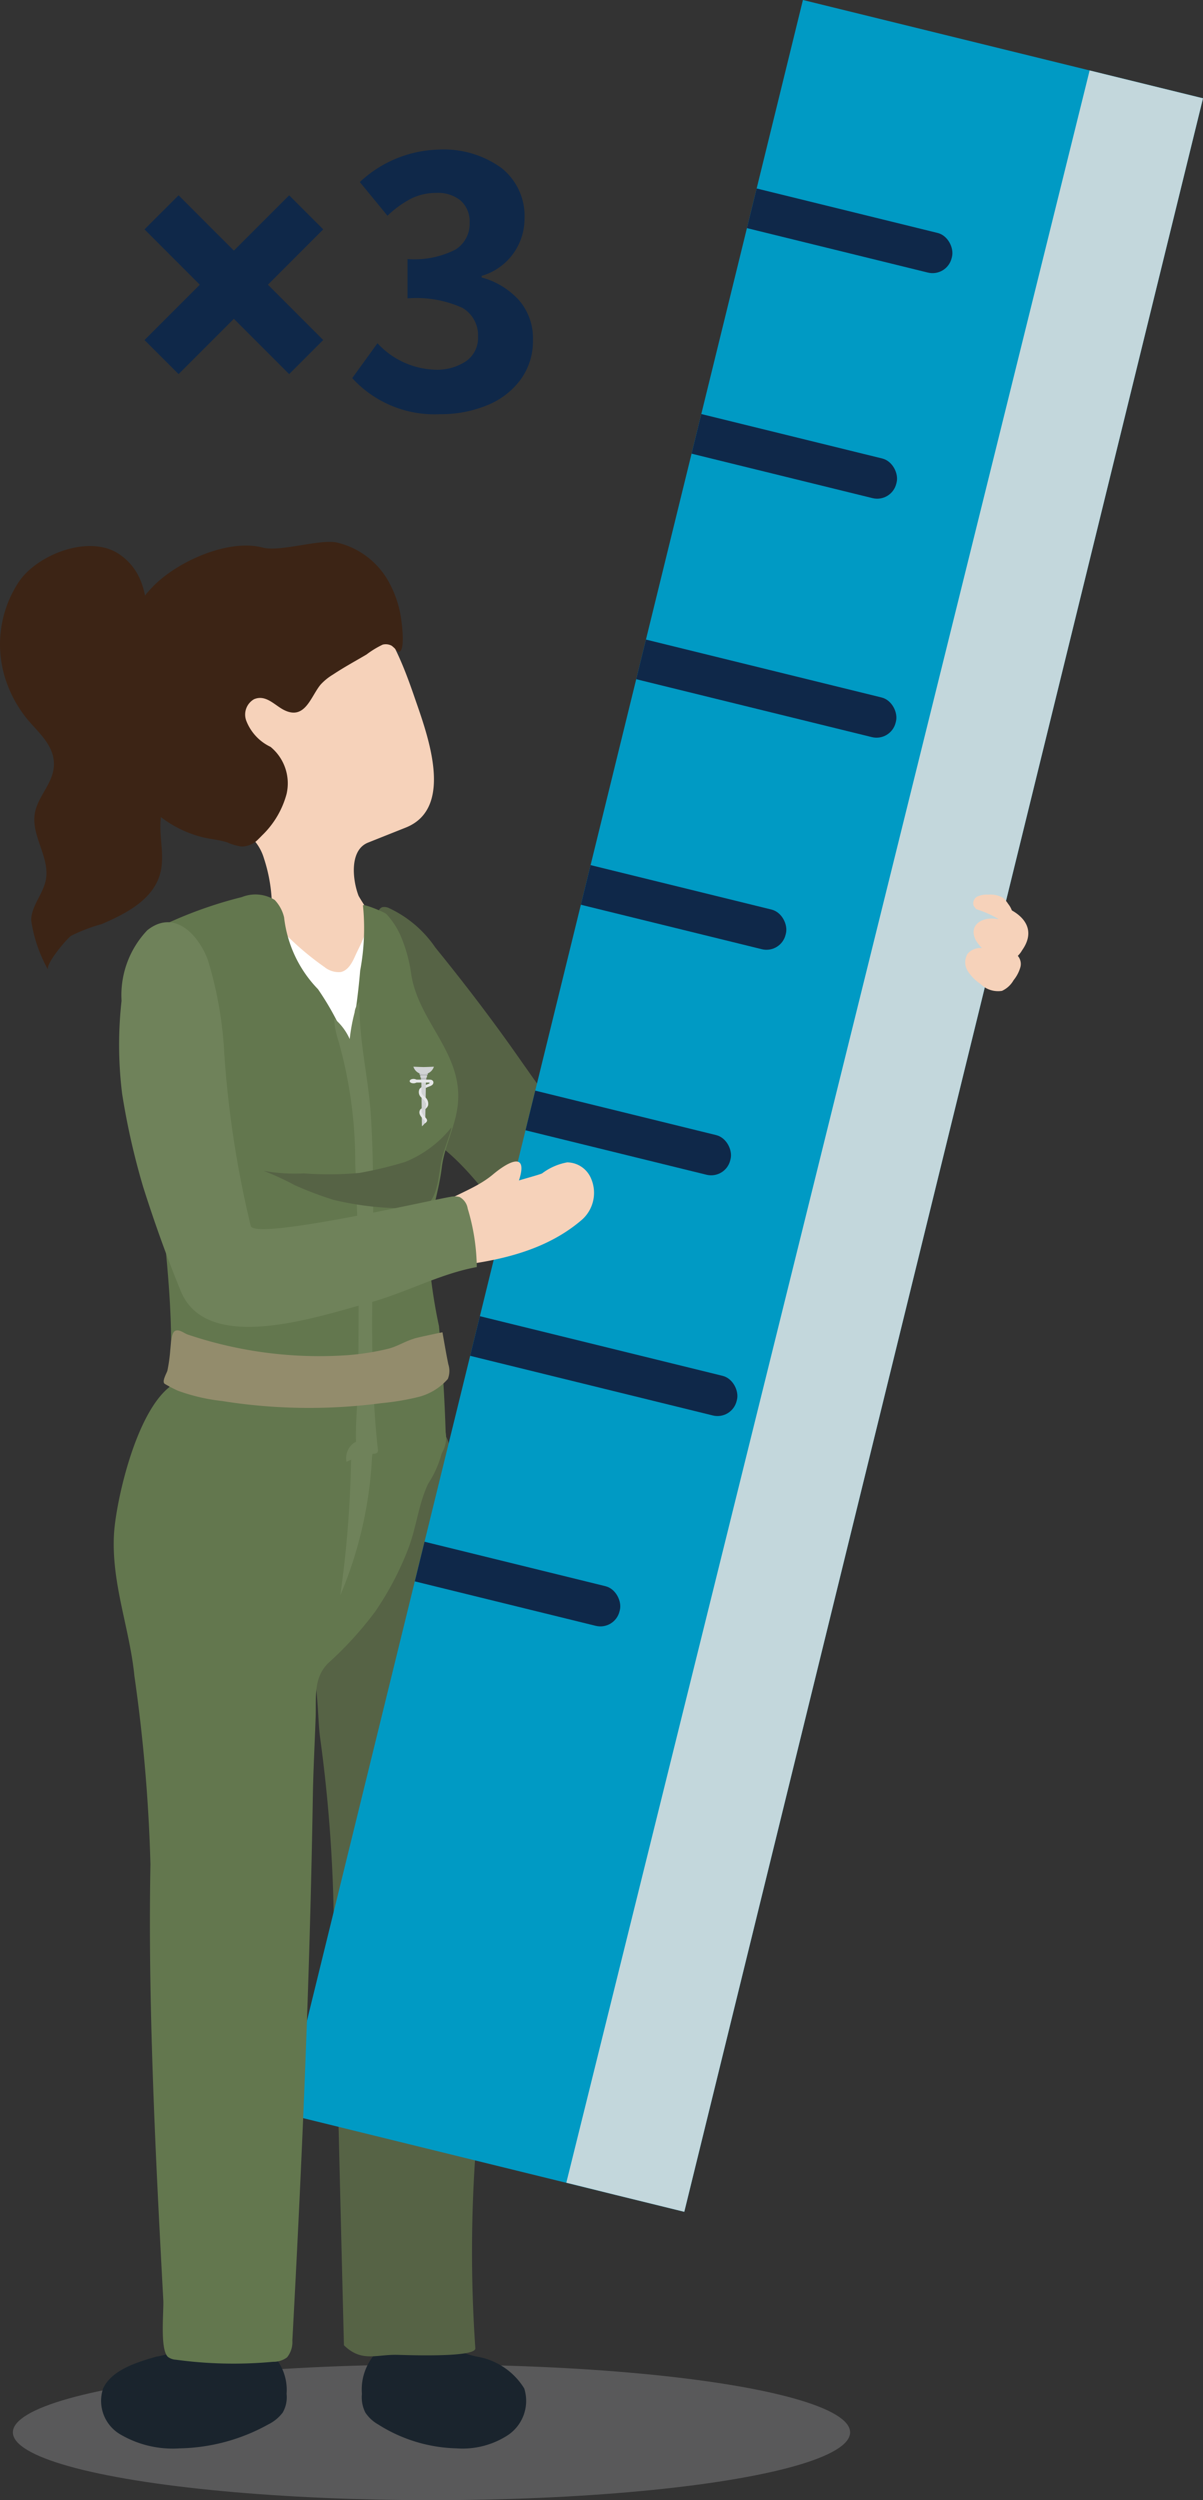 <svg xmlns="http://www.w3.org/2000/svg" xmlns:xlink="http://www.w3.org/1999/xlink" viewBox="0 0 55.213 114.675"><rect x="0" y="0" width="55.213" height="114.675" fill="#333333" stroke="none"/><defs><style>.a3f9df92-f4e0-4459-8041-208d853da216,.b90b5f16-2987-4622-8204-14d37c711ed6{fill:none;}.a3f9df92-f4e0-4459-8041-208d853da216{stroke:#bcbec0;stroke-miterlimit:10;}.a4e6b637-63e9-4df0-abdb-6d38d1e9ad27{isolation:isolate;}.b0fc5339-98cd-4aeb-891f-3c9749aeaa6f{clip-path:url(#efe33b53-dcde-4f05-b985-95ff512e4a92);}.a015b2fe-4f84-4d6a-801f-91ec5fd172c5{fill:#c3d7dc;}.bda37a35-86ad-4e49-b7de-253e75a65b86{fill:#9acfda;}.b443d26d-0d3e-4bff-89aa-36091744d2cb{fill:#a7a9ac;opacity:0.33;mix-blend-mode:multiply;}.f04e9b71-d9ac-40fd-bcd3-87d3ad38ff6b{fill:#3c2415;}.a8b4879f-21b2-44d3-b24f-e175726f5fb2{fill:#f6d2ba;}.a59f4e0d-6a21-453e-b1a1-e046065097eb{fill:#566345;}.ba3897ce-83f1-4638-959f-3f380607cfec{fill:#1a242d;}.a78fd27f-df85-4015-abe2-33ac72c2e3cc{clip-path:url(#fa8f751e-8700-4498-8a93-2d9cba454f65);}.a328156c-a439-4ca8-ab2f-8df07d0b0beb{fill:#009ac4;}.afa937e7-ed6c-4aba-8985-c7c4f10c5488{fill:#0f2849;}.a56e197d-19ed-49dc-96e0-0631bdafdb45{fill:#63774e;}.f82def10-6e19-4c64-a184-c8b1fcde1bd5{fill:#fff;}.bdd273fe-c6af-4dd7-8c66-89f5af1b2ace{fill:#6f825a;}.b1240e90-19be-45eb-afac-2b69fba1b429{fill:#938c6c;}.b894e004-3b14-48cc-a4c8-a140cd0247f1{fill:#bcbec0;}.e02f8c1f-9b4a-4640-a656-49e65449dc43{fill:#d1d3d4;}.f30a4e99-cc5f-4a03-a52b-c22c53c25cb7{fill:#e6e7e8;}</style><clipPath id="efe33b53-dcde-4f05-b985-95ff512e4a92"><polyline class="a3f9df92-f4e0-4459-8041-208d853da216" points="-201.778 -311.035 -201.778 -536.379 31.981 -532.862 31.981 -39.372 -201.778 -42.889 -201.778 -311.035"/></clipPath><clipPath id="fa8f751e-8700-4498-8a93-2d9cba454f65"><rect class="b90b5f16-2987-4622-8204-14d37c711ed6" x="24.674" y="0.814" width="18.908" height="99.82" transform="translate(13.083 -6.676) rotate(13.798)"/></clipPath></defs><title>Artboard 129</title><g class="a4e6b637-63e9-4df0-abdb-6d38d1e9ad27"><g id="ba99ea93-8b28-4a2e-8f07-2e78c49e188c" data-name="Layer 1"><g class="b0fc5339-98cd-4aeb-891f-3c9749aeaa6f"><polygon class="a015b2fe-4f84-4d6a-801f-91ec5fd172c5" points="10.28 77.42 -201.904 77.42 -201.778 -111.805 -192.865 -118.351 -172.034 -136.692 33.141 -136.692 33.592 59.643 10.28 77.42"/><path class="bda37a35-86ad-4e49-b7de-253e75a65b86" d="M11.28,77.263S34.592,59.305,34.592,59.486,18.138,54.342,11.28,50.913C11.28,50.913,13.927,68.119,11.28,77.263Z"/><ellipse class="b443d26d-0d3e-4bff-89aa-36091744d2cb" cx="-5.537" cy="-4.294" rx="2.946" ry="6.864" transform="translate(1.032 -6.735) rotate(-58.179)"/></g><polyline class="a3f9df92-f4e0-4459-8041-208d853da216" points="-201.778 -311.035 -201.778 -536.379 31.981 -532.862 31.981 -39.372 -201.778 -42.889 -201.778 -311.035"/><ellipse class="b443d26d-0d3e-4bff-89aa-36091744d2cb" cx="19.804" cy="111.564" rx="19.213" ry="3.11"/><path class="f04e9b71-d9ac-40fd-bcd3-87d3ad38ff6b" d="M7.047,31.702a6.381,6.381,0,0,1-.252-1.519c-.071-1.651.266-3.677-1.314-4.758-1.372-.938-3.769.006-4.613,1.257A5.196,5.196,0,0,0,.241,31.117a5.648,5.648,0,0,0,1.099,1.974c.541.62,1.232,1.217,1.124,2.142-.088.751-.743,1.335-.867,2.081-.171,1.025.701,2.018.508,3.039-.124.654-.673,1.198-.673,1.864a6.555,6.555,0,0,0,.77,2.254c-.109-.257.839-1.394,1.064-1.551a7.828,7.828,0,0,1,1.403-.536c1.074-.462,2.36-1.101,2.686-2.331.251-.945-.172-1.976.103-2.914.205-.699.778-1.269.877-1.991.129-.95-.619-1.694-.956-2.512A9.009,9.009,0,0,1,7.047,31.702Z"/><path class="a8b4879f-21b2-44d3-b24f-e175726f5fb2" d="M32.786,49.324c.504-1.121,1.611-1.74,2.189-2.806.44-.811,1.107-1.52,1.237-.097-.002-.016.78-.547.872-.645.284-.301.46-.699.883-.844a1.324,1.324,0,0,1,1.322.358,1.711,1.711,0,0,1,.39,1.952c-1.275,2.454-4.056,3.657-6.692,4.733A2.731,2.731,0,0,1,32.786,49.324Z"/><path class="a59f4e0d-6a21-453e-b1a1-e046065097eb" d="M27.108,52.729c.319.097.682-.108,1.364-.639A51.918,51.918,0,0,0,33.735,47.415c.306-.313,3.046,2.407,2.951,2.909-.204,1.075-2.673,2.829-3.481,3.538-1.835,1.611-5.816,6.162-8.426,3.73-1.704-1.588-2.933-3.877-4.795-5.186a2.445,2.445,0,0,1-.731-.649,2.739,2.739,0,0,1-.307-1.104q-.308-2.326-.599-4.655c-.163-1.307-.744-2.467-.987-3.773-.044-.235-.032-.554.198-.618a.5.5,0,0,1,.321.057,5.249,5.249,0,0,1,2.103,1.798c1.305,1.606,2.565,3.25,3.754,4.944.728,1.036,1.457,2.071,2.217,3.083C26.495,52.206,26.778,52.629,27.108,52.729Z"/><path class="ba3897ce-83f1-4638-959f-3f380607cfec" d="M18.993,107.431a2.49,2.49,0,0,0-1.602.354,2.471,2.471,0,0,0-.78,2.013,1.56,1.56,0,0,0,.158.86,1.728,1.728,0,0,0,.59.545,7.032,7.032,0,0,0,3.597,1.095,3.813,3.813,0,0,0,2.363-.612,1.892,1.892,0,0,0,.742-2.135,3.163,3.163,0,0,0-2.155-1.458,3.416,3.416,0,0,1-1.241-.503,1.307,1.307,0,0,0-.251-.189c-.176-.086-.436.034-.629.037C19.521,107.443,19.257,107.427,18.993,107.431Z"/><path class="ba3897ce-83f1-4638-959f-3f380607cfec" d="M10.461,107.431a3.114,3.114,0,0,1,1.811.354,2.328,2.328,0,0,1,.881,2.013,1.407,1.407,0,0,1-.179.86,1.883,1.883,0,0,1-.667.545,8.705,8.705,0,0,1-4.065,1.095,4.746,4.746,0,0,1-2.67-.612,1.783,1.783,0,0,1-.839-2.135c.376-.818,1.463-1.183,2.436-1.458a4.157,4.157,0,0,0,1.403-.503,1.477,1.477,0,0,1,.284-.189c.199-.086.493.034.711.037C9.864,107.443,10.163,107.427,10.461,107.431Z"/><path class="a59f4e0d-6a21-453e-b1a1-e046065097eb" d="M11.781,65.79c.186.238.001,1.369.001,1.659.001,1.159.018,2.319.08,3.476a9.268,9.268,0,0,0,.452,3.243c.406.899,1.219.936,1.719,1.626.602.832.516,2.893.661,3.921a68.177,68.177,0,0,1,.622,8.165c.149,6.569.304,13.146.47,19.69.806.782,1.456.423,2.424.438.304.005,3.659.145,3.606-.304A64.201,64.201,0,0,1,21.853,98.36q.135-4.979.036-9.96-.107-5.207-.474-10.402c-.241-3.399-.832-6.842-.788-10.244q.007-.567 0-1.135a1.243,1.243,0,0,0-.184-.774.933.933,0,0,0-.757-.265,16.385,16.385,0,0,0-2.524.441A21.332,21.332,0,0,1,11.781,65.79Z"/><g class="a78fd27f-df85-4015-abe2-33ac72c2e3cc"><rect class="a328156c-a439-4ca8-ab2f-8df07d0b0beb" x="24.674" y="0.814" width="18.908" height="99.82" transform="translate(13.083 -6.676) rotate(13.798)"/><rect class="afa937e7-ed6c-4aba-8985-c7c4f10c5488" x="32.04" y="9.464" width="11.816" height="1.872" rx="0.903" transform="translate(3.575 -8.751) rotate(13.798)"/><rect class="afa937e7-ed6c-4aba-8985-c7c4f10c5488" x="29.499" y="19.809" width="11.816" height="1.872" rx="0.903" transform="translate(5.969 -7.846) rotate(13.798)"/><rect class="afa937e7-ed6c-4aba-8985-c7c4f10c5488" x="26.921" y="30.462" width="14.401" height="1.872" rx="0.903" transform="translate(8.473 -7.232) rotate(13.798)"/><rect class="afa937e7-ed6c-4aba-8985-c7c4f10c5488" x="24.418" y="40.498" width="11.816" height="1.872" rx="0.903" transform="translate(10.757 -6.037) rotate(13.798)"/><rect class="afa937e7-ed6c-4aba-8985-c7c4f10c5488" x="21.878" y="50.843" width="11.816" height="1.872" rx="0.903" transform="translate(13.151 -5.133) rotate(13.798)"/><rect class="afa937e7-ed6c-4aba-8985-c7c4f10c5488" x="19.295" y="61.536" width="14.734" height="1.872" rx="0.903" transform="translate(15.669 -4.556) rotate(13.798)"/><rect class="afa937e7-ed6c-4aba-8985-c7c4f10c5488" x="16.796" y="71.533" width="11.816" height="1.872" rx="0.903" transform="translate(17.939 -3.324) rotate(13.798)"/><rect class="a015b2fe-4f84-4d6a-801f-91ec5fd172c5" x="37.904" y="2.556" width="6.683" height="99.828" transform="translate(13.837 -8.383) rotate(13.923)"/></g><path class="a56e197d-19ed-49dc-96e0-0631bdafdb45" d="M10.038,63.836c-3.016-2.695-4.703,4.592-4.807,6.544-.12,2.252.722,4.307.938,6.495a74.738,74.738,0,0,1,.736,8.627c-.068,3.687.017,7.378.158,11.062.077,2.005.173,4.01.277,6.014q.076,1.463.155,2.925c.027.5-.164,2.263.215,2.602a.664.664,0,0,0,.362.127,19.577,19.577,0,0,0,4.465.095,1.022,1.022,0,0,0,.639-.204,1.118,1.118,0,0,0,.242-.773c.453-8.348.802-16.591.94-24.941.02-1.218.088-2.434.129-3.651.031-.925-.11-1.8.585-2.484a16.153,16.153,0,0,0,2.149-2.358,13.948,13.948,0,0,0,1.518-2.888c.377-.979.465-2.039.915-2.98a4.762,4.762,0,0,0,.736-1.978"/><path class="a8b4879f-21b2-44d3-b24f-e175726f5fb2" d="M18.5,30.568c-.849-2.063-2.043-3.747-4.67-3.914a6.344,6.344,0,0,0-3.821,1.139,5.001,5.001,0,0,0-1.593,1.559,5.001,5.001,0,0,0-.577,2.807c.088,1.841.691,4.383,2.147,5.643.353.305.752.147,1.132.288a2.209,2.209,0,0,1,.994,1.274,7.292,7.292,0,0,1,.355,1.835c.037.354.074.709.112,1.063.035.32.198.677.215.978.03.533-.222.917.012,1.485a5.981,5.981,0,0,0,2.397,2.317,3.454,3.454,0,0,0,1.551.591.433.433,0,0,0,.278-.048.47.47,0,0,0,.155-.262,10.522,10.522,0,0,0,.49-3.13,3.728,3.728,0,0,0-.392-1.903,9.126,9.126,0,0,1-.826-1.198c-.274-.704-.441-2.096.434-2.445l1.73-.689c2.273-.905.974-4.314.415-5.939C18.868,31.524,18.693,31.036,18.5,30.568Z"/><path class="f82def10-6e19-4c64-a184-c8b1fcde1bd5" d="M17.083,42.338c-.26.02-.298.381-.359.564-.108.322-.285.636-.424.947-.14.314-.327.666-.663.736a1.042,1.042,0,0,1-.741-.227,13.285,13.285,0,0,1-1.604-1.322c-.079-.069-1.099-1.044-1.154-.932a6.345,6.345,0,0,0-.144,2.556q-.036,1.338-.051,2.677c-.02,1.767-.014,3.534.007,5.3.022,1.768.06,3.535.103,5.302.012.469-.027,5.237.136,5.268a20.944,20.944,0,0,0,7.142.104q.05-2.332.012-4.665-.102-6.138-.815-12.245a14.583,14.583,0,0,0-.535-2.799,2.657,2.657,0,0,0-.625-1.161A.45.45,0,0,0,17.083,42.338Z"/><path class="a56e197d-19ed-49dc-96e0-0631bdafdb45" d="M6.694,42.835a19.39,19.39,0,0,1,4.406-1.689,1.678,1.678,0,0,1,1.506.131,1.727,1.727,0,0,1,.433.799,5.63,5.63,0,0,0,1.555,3.294A12.883,12.883,0,0,1,16.023,48.087a31.438,31.438,0,0,0,.508-3.572,10.49,10.49,0,0,0,.128-2.984c-.02-.105.976.302,1.072.39A3.611,3.611,0,0,1,18.442,43.052a6.931,6.931,0,0,1,.435,1.654c.349,2.211,2.435,3.648,2.124,6.049-.127.98-.608,1.833-.726,2.805-.141,1.163-.562,2.264-.632,3.446a23.854,23.854,0,0,0,.504,3.815q.231,2.431.307,4.873a1.399,1.399,0,0,1-.342,1.183,1.457,1.457,0,0,1-1.17.104c-2.16-.4-4.221-.061-6.364-.227a35.504,35.504,0,0,1-5.138-.81C8.436,61.244,7.348,56.665,7.172,51.981l-.339-9.018"/><path class="f04e9b71-d9ac-40fd-bcd3-87d3ad38ff6b" d="M12.031,38.314a4.123,4.123,0,0,0,1.119-1.887,2.165,2.165,0,0,0-.732-2.17,2.207,2.207,0,0,1-1.115-1.199.81.81,0,0,1,.356-.987c.54-.23.94.272,1.365.489.98.5,1.239-.622,1.692-1.161a2.57,2.57,0,0,1,.569-.461c.496-.329,1.021-.615,1.534-.916a4.191,4.191,0,0,1,.746-.455.58.58,0,0,1,.393.041c.066.029.318.296.351.292.305-.042.131-1.327.096-1.555a4.894,4.894,0,0,0-.494-1.528,3.679,3.679,0,0,0-2.436-1.93c-.795-.177-2.612.44-3.411.23-1.597-.419-3.943.644-5.056,1.797-1.74,1.803-1.992,4.439-1.533,6.795a8.088,8.088,0,0,0,1.133,3.029A5.174,5.174,0,0,0,9.364,38.416c.353.081.719.107,1.063.221a2.476,2.476,0,0,0,.662.191,1.063,1.063,0,0,0,.754-.325Q11.937,38.412,12.031,38.314Z"/><path class="bdd273fe-c6af-4dd7-8c66-89f5af1b2ace" d="M16.076,49.682q-.011-.096-.023-.192a8.435,8.435,0,0,1,.222-3.053.803.803,0,0,1,.227-.485c-.034,1.791.414,3.489.522,5.253.313,5.102-.239,10.186.319,15.274a.195.195,0,0,1-.017.132.188.188,0,0,1-.131.063,1.509,1.509,0,0,1-.661-.038.255.255,0,0,1-.145-.084.27.27,0,0,1-.036-.14c-.068-1.039.078-2.134.087-3.18.014-1.638.028-3.275.009-4.913-.02-1.653-.074-3.305-.145-4.957a20.285,20.285,0,0,0-.788-5.677,3.517,3.517,0,0,1-.177-.969,2.644,2.644,0,0,1,.857,1.355,6.554,6.554,0,0,1,.26-1.898"/><path class="bdd273fe-c6af-4dd7-8c66-89f5af1b2ace" d="M16.113,66.95A49.802,49.802,0,0,1,15.617,73.174a18.596,18.596,0,0,0,1.458-6.35.93.93,0,0,0-.016-.405.57.57,0,0,0-.821-.234.868.868,0,0,0-.336.865"/><path class="b1240e90-19be-45eb-afac-2b69fba1b429" d="M7.816,61.904a7.39,7.39,0,0,1-.133.964c-.038.126-.278.518-.113.61a6.085,6.085,0,0,0,.594.309,8.596,8.596,0,0,0,2.019.471c.817.131,1.642.222,2.472.272a25.429,25.429,0,0,0,4.867-.174,11.766,11.766,0,0,0,1.66-.276,2.675,2.675,0,0,0,1.371-.831.973.973,0,0,0,.024-.672c-.101-.488-.184-.989-.27-1.469-.106.018-1.315.271-1.313.295-.407.12-.767.358-1.181.461a11.955,11.955,0,0,1-1.855.293,18.899,18.899,0,0,1-7.324-.94c-.18-.055-.407-.268-.598-.173C7.846,61.14,7.84,61.737,7.816,61.904Z"/><path class="a59f4e0d-6a21-453e-b1a1-e046065097eb" d="M16.47,53.801a15.422,15.422,0,0,1-2.521.018,8.142,8.142,0,0,1-1.846-.116,13.262,13.262,0,0,1,1.434.661,15.949,15.949,0,0,0,1.785.673,14.105,14.105,0,0,0,3.571.38,1.407,1.407,0,0,0,.508-.055c.436-.16.599-.682.693-1.137.08-.385.11-.789.212-1.168.102-.379.245-.753.364-1.128a.8.8,0,0,0,.047-.218,5.218,5.218,0,0,1-2.118,1.582,18.126,18.126,0,0,1-2.082.502Z"/><path class="a8b4879f-21b2-44d3-b24f-e175726f5fb2" d="M19.495,55.771c.907-.873,2.179-1.105,3.134-1.906.726-.609,1.624-1.056,1.188.282.005-.015.94-.265,1.063-.327a2.713,2.713,0,0,1,1.151-.506,1.202,1.202,0,0,1,1.089.723,1.648,1.648,0,0,1-.402,1.9c-2.146,1.859-5.203,2.123-8.074,2.314A2.715,2.715,0,0,1,19.495,55.771Z"/><path class="bdd273fe-c6af-4dd7-8c66-89f5af1b2ace" d="M10.294,48.336a17.728,17.728,0,0,0-.758-4.32c-.454-1.184-1.549-2.323-2.775-1.349a4.313,4.313,0,0,0-1.182,3.235,18.272,18.272,0,0,0,.026,4.265,33.168,33.168,0,0,0,.965,4.271c.513,1.618,1.085,3.218,1.729,4.785,1.203,2.926,6.298,1.16,8.622.536,1.682-.452,3.252-1.332,4.962-1.643a9.571,9.571,0,0,0-.416-2.678.731.731,0,0,0-.372-.534.895.895,0,0,0-.441-.004c-.813.128-8.955,2-9.145,1.333A47.046,47.046,0,0,1,10.294,48.336Z"/><path class="a8b4879f-21b2-44d3-b24f-e175726f5fb2" d="M44.688,41.548a.347.347,0,0,1,.174-.429,1.01,1.01,0,0,1,.499-.084,1.126,1.126,0,0,1,.654.136,1.108,1.108,0,0,1,.255.288,1.017,1.017,0,0,1,.209.437.353.353,0,0,1-.219.391.549.549,0,0,1-.399-.117,4.989,4.989,0,0,0-1.061-.471"/><path class="a8b4879f-21b2-44d3-b24f-e175726f5fb2" d="M46.064,44.104a2.257,2.257,0,0,0-.779-.565.771.771,0,0,0-.878.21.757.757,0,0,0,.009.79,2.033,2.033,0,0,0,.581.588,1.148,1.148,0,0,0,.99.321,1.177,1.177,0,0,0,.532-.489,1.674,1.674,0,0,0,.313-.599.571.571,0,0,0-.21-.603c-.298-.184-.671.055-.937.284"/><path class="a8b4879f-21b2-44d3-b24f-e175726f5fb2" d="M44.809,43.163a2.033,2.033,0,0,0,.581.588,1.148,1.148,0,0,0,.99.321,1.177,1.177,0,0,0,.532-.489c.545-.768.272-1.434-.54-1.863-.38-.201-.229.154-.361.303-.178.2-.203.109-.473.106C44.936,42.125,44.446,42.52,44.809,43.163Z"/><rect class="b894e004-3b14-48cc-a4c8-a140cd0247f1" x="19.318" y="49.411" width="0.25" height="0.107"/><path class="e02f8c1f-9b4a-4640-a656-49e65449dc43" d="M19.29,49.327h.308a0,0,0,0,1,0,0v.056a.052.052,0,0,1-.052.052h-.205a.052.052,0,0,1-.052-.052V49.327A0,0,0,0,1,19.29,49.327Z"/><path class="f30a4e99-cc5f-4a03-a52b-c22c53c25cb7" d="M19.396,51.019l-.126-.096c.03-.068.109-.094.155-.135.021-.018.04-.036.057-.054l.093.085a.902.902,0,0,1-.066.063A.511.511,0,0,0,19.396,51.019Z"/><path class="f30a4e99-cc5f-4a03-a52b-c22c53c25cb7" d="M19.343,50.042a.063.063,0,0,1-.037-.012c-.028-.02-.06-.068-.04-.096a.63.63,0,0,1,.253-.164.063.063,0,1,1,.052.115.422.422,0,0,0-.177.131A.063.063,0,0,1,19.343,50.042Z"/><path class="b894e004-3b14-48cc-a4c8-a140cd0247f1" d="M19.25,49.229h.387a0,0,0,0,1,0,0v.026a.081.081,0,0,1-.081.081h-.224a.081.081,0,0,1-.081-.081v-.026A0,0,0,0,1,19.25,49.229Z"/><path class="e02f8c1f-9b4a-4640-a656-49e65449dc43" d="M19.505,51.503a.534.534,0,0,1-.133.15.005.005,0,0,1-.008-.003l-.027-2.131h.213l-.032,1.928A.149.149,0,0,1,19.505,51.503Z"/><path class="f30a4e99-cc5f-4a03-a52b-c22c53c25cb7" d="M19.501,51.419a.194.194,0,0,0-.031-.041c-.014-.018-.04-.041-.058-.06-.08-.089-.203-.218-.151-.372l.009-.023.085.044s-.006.108.15.266a.793.793,0,0,1,.053.061.187.187,0,0,1,.04.073c.018.073-.048.127-.111.17A.884.884,0,0,0,19.501,51.419Z"/><path class="f30a4e99-cc5f-4a03-a52b-c22c53c25cb7" d="M19.347,50.113a.306.306,0,0,0,.093.149l.036.035a.395.395,0,0,1,.175.391.316.316,0,0,1-.076.132l-.047-.041.002-.115L19.53,50.653c.011-.105-.038-.169-.14-.266l-.038-.036a.324.324,0,0,1-.102-.392l.016-.025.077.055"/><path class="f30a4e99-cc5f-4a03-a52b-c22c53c25cb7" d="M19.343,49.989a1.178,1.178,0,0,0,.004.124"/><path class="f30a4e99-cc5f-4a03-a52b-c22c53c25cb7" d="M19.088,49.519h.57a.95.95,0,0,1,.1.003.215.215,0,0,1,.032.005.146.146,0,0,1,.095.08.144.144,0,0,1-.021.127.212.212,0,0,1-.064.054.402.402,0,0,1-.085.04c-.048.018-.098.036-.143.057l-.026-.057.001-.069c.028-.012.056-.023.084-.033a.238.238,0,0,0,.08-.039.02.02,0,0,0,.008-.014.015.015,0,0,0-.007-.012l-.013-.005a.272.272,0,0,0-.069-.003H19.097l-.004.001c-.006-.004-.004-.024-.004-.031-.001-.016,0-.033,0-.049C19.088,49.554,19.088,49.536,19.088,49.519Z"/><ellipse class="f30a4e99-cc5f-4a03-a52b-c22c53c25cb7" cx="18.977" cy="49.587" rx="0.175" ry="0.101"/><path class="e02f8c1f-9b4a-4640-a656-49e65449dc43" d="M18.973,48.925a.493.493,0,0,0,.941,0s-.356.017-.47.017C19.323,48.941,18.973,48.925,18.973,48.925Z"/><path class="afa937e7-ed6c-4aba-8985-c7c4f10c5488" d="M6.632,15.596l2.538-2.538L6.632,10.52,8.196,8.958l2.538,2.537L13.271,8.958l1.563,1.562-2.538,2.538,2.538,2.538L13.271,17.159l-2.537-2.537L8.196,17.159Z"/><path class="afa937e7-ed6c-4aba-8985-c7c4f10c5488" d="M16.166,17.343l1.158-1.6a3.758,3.758,0,0,0,2.631,1.214,2.4,2.4,0,0,0,1.443-.396,1.297,1.297,0,0,0,.542-1.112,1.458,1.458,0,0,0-.708-1.324,5.142,5.142,0,0,0-2.528-.441V11.882a4.151,4.151,0,0,0,2.197-.433,1.384,1.384,0,0,0,.653-1.223,1.292,1.292,0,0,0-.404-1.02,1.636,1.636,0,0,0-1.123-.358,2.58,2.58,0,0,0-1.148.257,4.639,4.639,0,0,0-1.095.791L16.515,8.35a5.489,5.489,0,0,1,3.623-1.489A4.524,4.524,0,0,1,23.006,7.698a2.81,2.81,0,0,1,1.067,2.345A2.729,2.729,0,0,1,22.105,12.654v.073A3.562,3.562,0,0,1,23.816,13.766a2.659,2.659,0,0,1,.644,1.83,2.985,2.985,0,0,1-.57,1.82,3.576,3.576,0,0,1-1.544,1.177,5.567,5.567,0,0,1-2.152.404A5.112,5.112,0,0,1,16.166,17.343Z"/></g></g></svg>